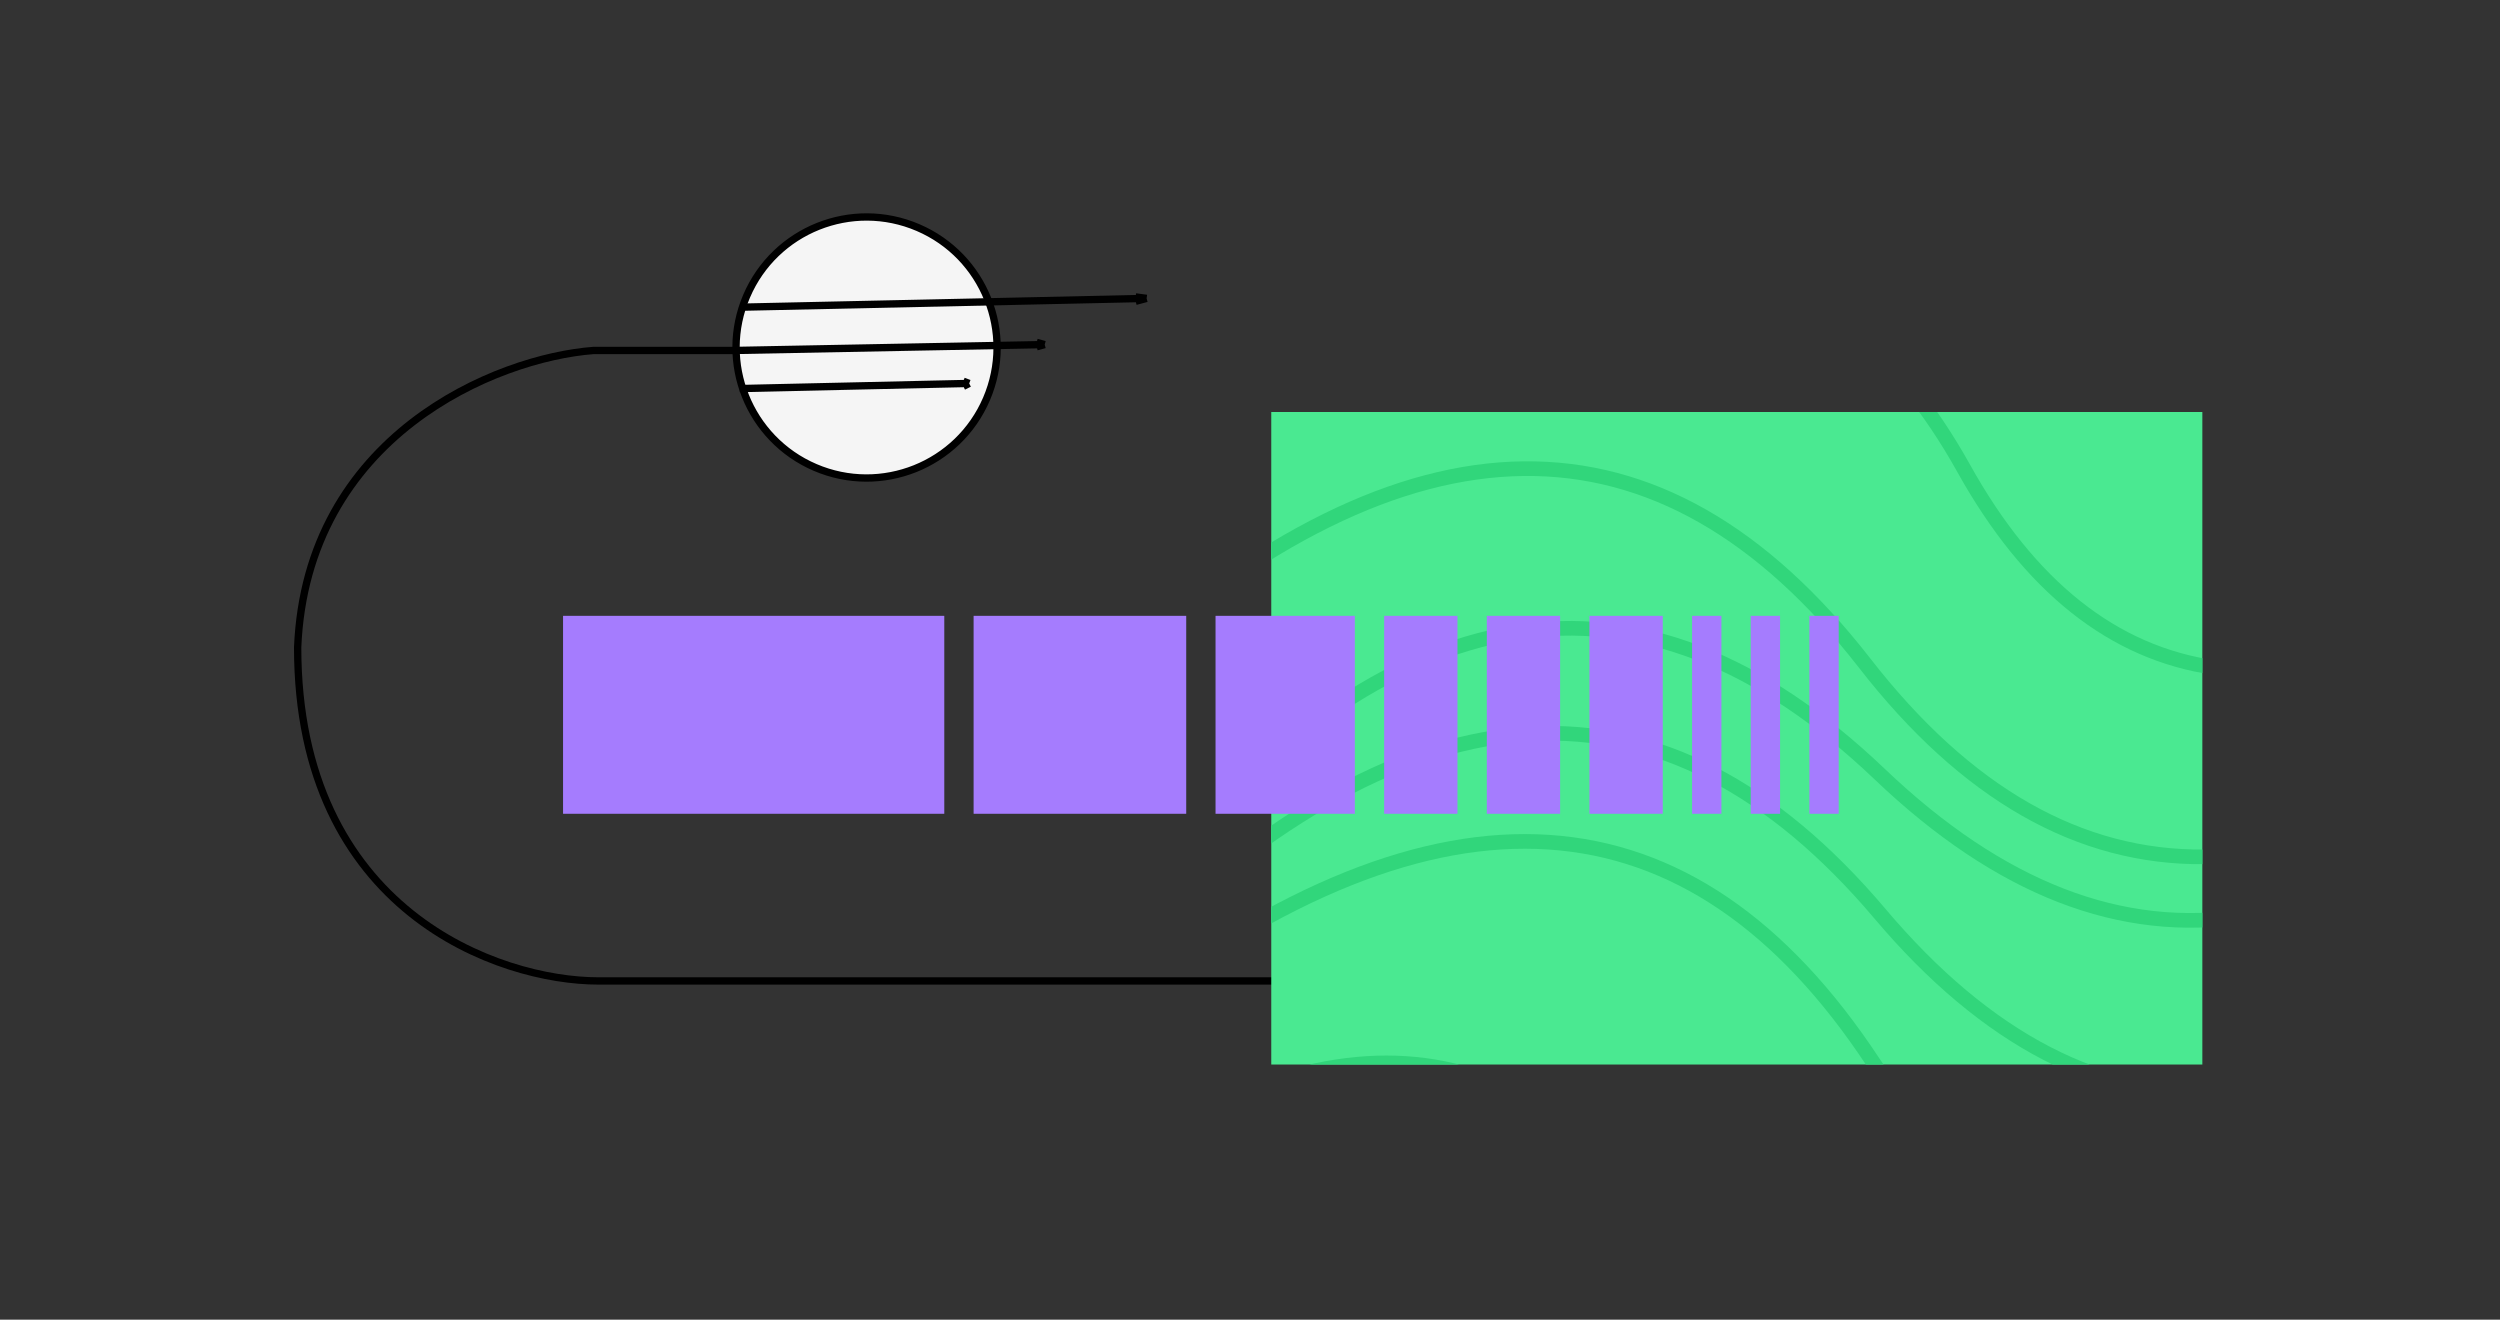 <svg width="341" height="180" fill="none" xmlns="http://www.w3.org/2000/svg">
  <rect width="100%" height="100%" fill="#333333" stroke="none"/>
  <path d="M81 47.8c-13.4 1-39.2 11.7-40.4 40.5 0 36 27.5 45.5 41 45.5H228M80.9 47.8h27.7" stroke="#000"/>
  <g clip-path="url(#clip0)">
    <path fill="#4AE991" d="M173.4 56.2h127v89h-127z"/>
    <path d="M151.7 91.6c40.6-36.5 74.8-36.9 102.6-1.2 27.7 35.7 62 35.3 102.5-1.2" stroke="#31D67B" stroke-width="2"/>
    <path d="M155.2 122c34.7-42.1 68.5-47.6 101.2-16.4 32.7 31.2 66.5 25.8 101.2-16.3" stroke="#31D67B" stroke-width="2"/>
    <path d="M154 130.1c39-38.2 73.2-40 102.4-5.5 29.2 34.6 63.4 32.7 102.4-5.4" stroke="#31D67B" stroke-width="2"/>
    <path d="M153.2 138.1c43.3-33.2 77.4-31 102.3 6.8 25 37.7 59 40 102.3 6.7" stroke="#31D67B" stroke-width="2"/>
    <path d="M144.2 164.1c35.5-27.2 63.4-25.4 83.9 5.5 20.4 31 48.4 32.8 84 5.6M184.5 52c37.5-24.6 65.2-20.6 83.3 11.8 18 32.4 45.8 36.4 83.2 11.8" stroke="#31D67B" stroke-width="2"/>
  </g>
  <path fill="#A57CFE" d="M76.8 84h52v27h-52zM132.8 84h29v27h-29zM165.8 84h19v27h-19zM188.8 84h10v27h-10zM202.8 84h10v27h-10zM216.8 84h10v27h-10zM230.8 84h4v27h-4zM238.8 84h4v27h-4zM246.8 84h4v27h-4z"/>
  <circle cx="118.2" cy="47.4" r="17.8" transform="rotate(23.2 118.2 47.4)" fill="#F5F5F5" stroke="#000"/>
  <path d="M101.1 41.9l55.3-1.2m0 0l-1.5-.2m1.5.2l-1.5.4M100.3 47.8l42.2-.8m0 0l-1.1-.3m1.1.3l-1.1.3M100.9 53l31.3-.7m0 0l-.8-.3m.8.3l-.8.4" stroke="#000"/>
  <defs>
    <clipPath id="clip0">
      <path fill="#fff" transform="translate(173.4 56.2)" d="M0 0h127v89H0z"/>
    </clipPath>
  </defs>
</svg>
